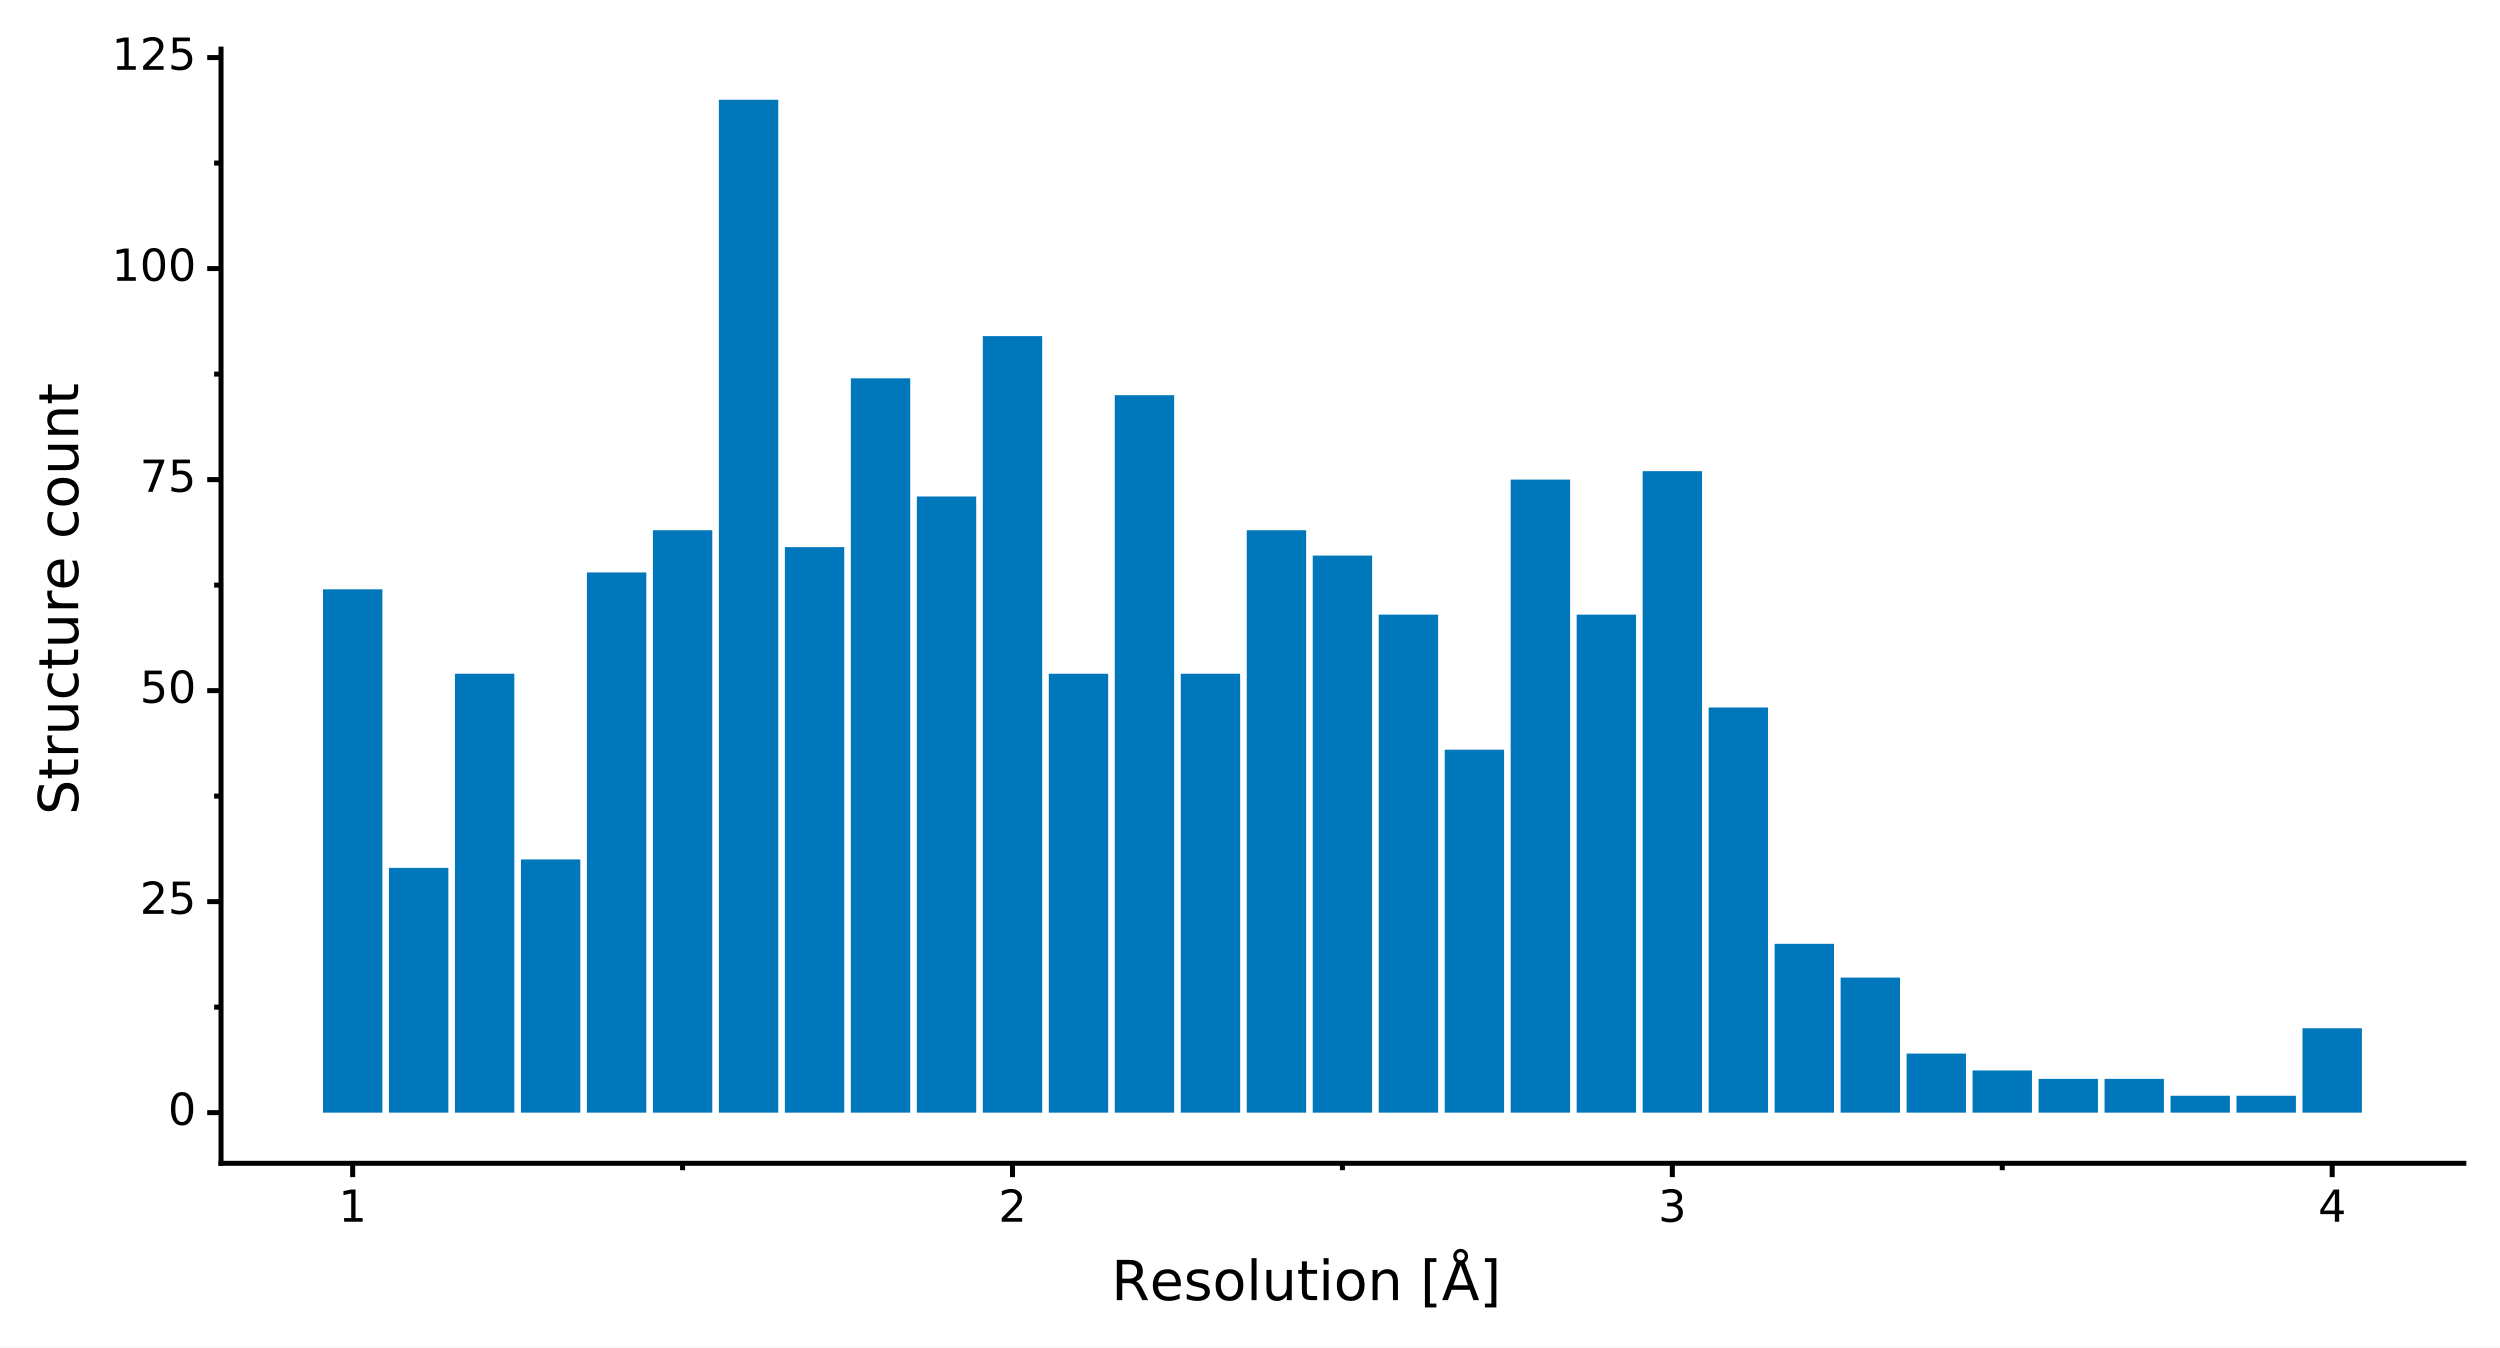 <?xml version="1.0" encoding="utf-8" standalone="no"?>
<!DOCTYPE svg PUBLIC "-//W3C//DTD SVG 1.1//EN"
  "http://www.w3.org/Graphics/SVG/1.1/DTD/svg11.dtd">
<!-- Created with matplotlib (https://matplotlib.org/) -->
<svg height="268.267pt" version="1.1" viewBox="0 0 497.593 268.267" width="497.593pt" xmlns="http://www.w3.org/2000/svg" xmlns:xlink="http://www.w3.org/1999/xlink">
 <rect x="0" y="0" width="497.593" height="268.267" fill="#333333" stroke="none"/>
 <defs>
  <style type="text/css">
*{stroke-linecap:butt;stroke-linejoin:round;}
  </style>
 </defs>
 <g id="figure_1">
  <g id="patch_1">
   <path d="M 0 268.267 
L 497.593 268.267 
L 497.593 0 
L 0 0 
z
" style="fill:#ffffff;stroke:#ffffff;stroke-linejoin:miter;"/>
  </g>
  <g id="axes_1">
   <g id="patch_2">
    <path d="M 43.993 231.538 
L 490.393 231.538 
L 490.393 9.778 
L 43.993 9.778 
z
" style="fill:#ffffff;"/>
   </g>
   <g id="matplotlib.axis_1">
    <g id="xtick_1">
     <g id="line2d_1">
      <path d="M 70.194 231.538 
" style="fill:none;stroke:#000000;stroke-width:1.5;"/>
      <defs>
       <path d="M 0 0 
L 0 2.75 
" id="m44473d7704" style="stroke:#000000;"/>
      </defs>
      <g>
       <use style="stroke:#000000;" x="70.194" xlink:href="#m44473d7704" y="231.538"/>
      </g>
     </g>
     <g id="text_1">
      <!-- 1 -->
      <defs>
       <path d="M 12.406 8.297 
L 28.516 8.297 
L 28.516 63.922 
L 10.984 60.406 
L 10.984 69.391 
L 28.422 72.906 
L 38.281 72.906 
L 38.281 8.297 
L 54.391 8.297 
L 54.391 0 
L 12.406 0 
z
" id="DejaVuSans-49"/>
      </defs>
      <g transform="translate(67.394 243.175)scale(0.088 -0.088)">
       <use xlink:href="#DejaVuSans-49"/>
      </g>
     </g>
    </g>
    <g id="xtick_2">
     <g id="line2d_2">
      <path d="M 201.527 231.538 
" style="fill:none;stroke:#000000;stroke-width:1.5;"/>
      <g>
       <use style="stroke:#000000;" x="201.527" xlink:href="#m44473d7704" y="231.538"/>
      </g>
     </g>
     <g id="text_2">
      <!-- 2 -->
      <defs>
       <path d="M 19.188 8.297 
L 53.609 8.297 
L 53.609 0 
L 7.328 0 
L 7.328 8.297 
Q 12.938 14.109 22.625 23.891 
Q 32.328 33.688 34.812 36.531 
Q 39.547 41.844 41.422 45.531 
Q 43.312 49.219 43.312 52.781 
Q 43.312 58.594 39.234 62.25 
Q 35.156 65.922 28.609 65.922 
Q 23.969 65.922 18.812 64.312 
Q 13.672 62.703 7.812 59.422 
L 7.812 69.391 
Q 13.766 71.781 18.938 73 
Q 24.125 74.219 28.422 74.219 
Q 39.75 74.219 46.484 68.547 
Q 53.219 62.891 53.219 53.422 
Q 53.219 48.922 51.531 44.891 
Q 49.859 40.875 45.406 35.406 
Q 44.188 33.984 37.641 27.219 
Q 31.109 20.453 19.188 8.297 
z
" id="DejaVuSans-50"/>
      </defs>
      <g transform="translate(198.727 243.175)scale(0.088 -0.088)">
       <use xlink:href="#DejaVuSans-50"/>
      </g>
     </g>
    </g>
    <g id="xtick_3">
     <g id="line2d_3">
      <path d="M 332.859 231.538 
" style="fill:none;stroke:#000000;stroke-width:1.5;"/>
      <g>
       <use style="stroke:#000000;" x="332.859" xlink:href="#m44473d7704" y="231.538"/>
      </g>
     </g>
     <g id="text_3">
      <!-- 3 -->
      <defs>
       <path d="M 40.578 39.312 
Q 47.656 37.797 51.625 33 
Q 55.609 28.219 55.609 21.188 
Q 55.609 10.406 48.188 4.484 
Q 40.766 -1.422 27.094 -1.422 
Q 22.516 -1.422 17.656 -0.516 
Q 12.797 0.391 7.625 2.203 
L 7.625 11.719 
Q 11.719 9.328 16.594 8.109 
Q 21.484 6.891 26.812 6.891 
Q 36.078 6.891 40.938 10.547 
Q 45.797 14.203 45.797 21.188 
Q 45.797 27.641 41.281 31.266 
Q 36.766 34.906 28.719 34.906 
L 20.219 34.906 
L 20.219 43.016 
L 29.109 43.016 
Q 36.375 43.016 40.234 45.922 
Q 44.094 48.828 44.094 54.297 
Q 44.094 59.906 40.109 62.906 
Q 36.141 65.922 28.719 65.922 
Q 24.656 65.922 20.016 65.031 
Q 15.375 64.156 9.812 62.312 
L 9.812 71.094 
Q 15.438 72.656 20.344 73.438 
Q 25.25 74.219 29.594 74.219 
Q 40.828 74.219 47.359 69.109 
Q 53.906 64.016 53.906 55.328 
Q 53.906 49.266 50.438 45.094 
Q 46.969 40.922 40.578 39.312 
z
" id="DejaVuSans-51"/>
      </defs>
      <g transform="translate(330.06 243.175)scale(0.088 -0.088)">
       <use xlink:href="#DejaVuSans-51"/>
      </g>
     </g>
    </g>
    <g id="xtick_4">
     <g id="line2d_4">
      <path d="M 464.192 231.538 
" style="fill:none;stroke:#000000;stroke-width:1.5;"/>
      <g>
       <use style="stroke:#000000;" x="464.192" xlink:href="#m44473d7704" y="231.538"/>
      </g>
     </g>
     <g id="text_4">
      <!-- 4 -->
      <defs>
       <path d="M 37.797 64.312 
L 12.891 25.391 
L 37.797 25.391 
z
M 35.203 72.906 
L 47.609 72.906 
L 47.609 25.391 
L 58.016 25.391 
L 58.016 17.188 
L 47.609 17.188 
L 47.609 0 
L 37.797 0 
L 37.797 17.188 
L 4.891 17.188 
L 4.891 26.703 
z
" id="DejaVuSans-52"/>
      </defs>
      <g transform="translate(461.393 243.175)scale(0.088 -0.088)">
       <use xlink:href="#DejaVuSans-52"/>
      </g>
     </g>
    </g>
    <g id="xtick_5">
     <g id="line2d_5">
      <path d="M 135.86 231.538 
" style="fill:none;stroke:#000000;stroke-width:1.5;"/>
      <defs>
       <path d="M 0 0 
L 0 1.375 
" id="m4da33d2da9" style="stroke:#000000;"/>
      </defs>
      <g>
       <use style="stroke:#000000;" x="135.86" xlink:href="#m4da33d2da9" y="231.538"/>
      </g>
     </g>
    </g>
    <g id="xtick_6">
     <g id="line2d_6">
      <path d="M 267.193 231.538 
" style="fill:none;stroke:#000000;stroke-width:1.5;"/>
      <g>
       <use style="stroke:#000000;" x="267.193" xlink:href="#m4da33d2da9" y="231.538"/>
      </g>
     </g>
    </g>
    <g id="xtick_7">
     <g id="line2d_7">
      <path d="M 398.526 231.538 
" style="fill:none;stroke:#000000;stroke-width:1.5;"/>
      <g>
       <use style="stroke:#000000;" x="398.526" xlink:href="#m4da33d2da9" y="231.538"/>
      </g>
     </g>
    </g>
    <g id="text_5">
     <!-- Resolution [Å] -->
     <defs>
      <path d="M 44.391 34.188 
Q 47.562 33.109 50.562 29.594 
Q 53.562 26.078 56.594 19.922 
L 66.609 0 
L 56 0 
L 46.688 18.703 
Q 43.062 26.031 39.672 28.422 
Q 36.281 30.812 30.422 30.812 
L 19.672 30.812 
L 19.672 0 
L 9.812 0 
L 9.812 72.906 
L 32.078 72.906 
Q 44.578 72.906 50.734 67.672 
Q 56.891 62.453 56.891 51.906 
Q 56.891 45.016 53.688 40.469 
Q 50.484 35.938 44.391 34.188 
z
M 19.672 64.797 
L 19.672 38.922 
L 32.078 38.922 
Q 39.203 38.922 42.844 42.219 
Q 46.484 45.516 46.484 51.906 
Q 46.484 58.297 42.844 61.547 
Q 39.203 64.797 32.078 64.797 
z
" id="DejaVuSans-82"/>
      <path d="M 56.203 29.594 
L 56.203 25.203 
L 14.891 25.203 
Q 15.484 15.922 20.484 11.062 
Q 25.484 6.203 34.422 6.203 
Q 39.594 6.203 44.453 7.469 
Q 49.312 8.734 54.109 11.281 
L 54.109 2.781 
Q 49.266 0.734 44.188 -0.344 
Q 39.109 -1.422 33.891 -1.422 
Q 20.797 -1.422 13.156 6.188 
Q 5.516 13.812 5.516 26.812 
Q 5.516 40.234 12.766 48.109 
Q 20.016 56 32.328 56 
Q 43.359 56 49.781 48.891 
Q 56.203 41.797 56.203 29.594 
z
M 47.219 32.234 
Q 47.125 39.594 43.094 43.984 
Q 39.062 48.391 32.422 48.391 
Q 24.906 48.391 20.391 44.141 
Q 15.875 39.891 15.188 32.172 
z
" id="DejaVuSans-101"/>
      <path d="M 44.281 53.078 
L 44.281 44.578 
Q 40.484 46.531 36.375 47.5 
Q 32.281 48.484 27.875 48.484 
Q 21.188 48.484 17.844 46.438 
Q 14.5 44.391 14.5 40.281 
Q 14.5 37.156 16.891 35.375 
Q 19.281 33.594 26.516 31.984 
L 29.594 31.297 
Q 39.156 29.25 43.188 25.516 
Q 47.219 21.781 47.219 15.094 
Q 47.219 7.469 41.188 3.016 
Q 35.156 -1.422 24.609 -1.422 
Q 20.219 -1.422 15.453 -0.562 
Q 10.688 0.297 5.422 2 
L 5.422 11.281 
Q 10.406 8.688 15.234 7.391 
Q 20.062 6.109 24.812 6.109 
Q 31.156 6.109 34.562 8.281 
Q 37.984 10.453 37.984 14.406 
Q 37.984 18.062 35.516 20.016 
Q 33.062 21.969 24.703 23.781 
L 21.578 24.516 
Q 13.234 26.266 9.516 29.906 
Q 5.812 33.547 5.812 39.891 
Q 5.812 47.609 11.281 51.797 
Q 16.75 56 26.812 56 
Q 31.781 56 36.172 55.266 
Q 40.578 54.547 44.281 53.078 
z
" id="DejaVuSans-115"/>
      <path d="M 30.609 48.391 
Q 23.391 48.391 19.188 42.75 
Q 14.984 37.109 14.984 27.297 
Q 14.984 17.484 19.156 11.844 
Q 23.344 6.203 30.609 6.203 
Q 37.797 6.203 41.984 11.859 
Q 46.188 17.531 46.188 27.297 
Q 46.188 37.016 41.984 42.703 
Q 37.797 48.391 30.609 48.391 
z
M 30.609 56 
Q 42.328 56 49.016 48.375 
Q 55.719 40.766 55.719 27.297 
Q 55.719 13.875 49.016 6.219 
Q 42.328 -1.422 30.609 -1.422 
Q 18.844 -1.422 12.172 6.219 
Q 5.516 13.875 5.516 27.297 
Q 5.516 40.766 12.172 48.375 
Q 18.844 56 30.609 56 
z
" id="DejaVuSans-111"/>
      <path d="M 9.422 75.984 
L 18.406 75.984 
L 18.406 0 
L 9.422 0 
z
" id="DejaVuSans-108"/>
      <path d="M 8.5 21.578 
L 8.5 54.688 
L 17.484 54.688 
L 17.484 21.922 
Q 17.484 14.156 20.5 10.266 
Q 23.531 6.391 29.594 6.391 
Q 36.859 6.391 41.078 11.031 
Q 45.312 15.672 45.312 23.688 
L 45.312 54.688 
L 54.297 54.688 
L 54.297 0 
L 45.312 0 
L 45.312 8.406 
Q 42.047 3.422 37.719 1 
Q 33.406 -1.422 27.688 -1.422 
Q 18.266 -1.422 13.375 4.438 
Q 8.5 10.297 8.5 21.578 
z
M 31.109 56 
z
" id="DejaVuSans-117"/>
      <path d="M 18.312 70.219 
L 18.312 54.688 
L 36.812 54.688 
L 36.812 47.703 
L 18.312 47.703 
L 18.312 18.016 
Q 18.312 11.328 20.141 9.422 
Q 21.969 7.516 27.594 7.516 
L 36.812 7.516 
L 36.812 0 
L 27.594 0 
Q 17.188 0 13.234 3.875 
Q 9.281 7.766 9.281 18.016 
L 9.281 47.703 
L 2.688 47.703 
L 2.688 54.688 
L 9.281 54.688 
L 9.281 70.219 
z
" id="DejaVuSans-116"/>
      <path d="M 9.422 54.688 
L 18.406 54.688 
L 18.406 0 
L 9.422 0 
z
M 9.422 75.984 
L 18.406 75.984 
L 18.406 64.594 
L 9.422 64.594 
z
" id="DejaVuSans-105"/>
      <path d="M 54.891 33.016 
L 54.891 0 
L 45.906 0 
L 45.906 32.719 
Q 45.906 40.484 42.875 44.328 
Q 39.844 48.188 33.797 48.188 
Q 26.516 48.188 22.312 43.547 
Q 18.109 38.922 18.109 30.906 
L 18.109 0 
L 9.078 0 
L 9.078 54.688 
L 18.109 54.688 
L 18.109 46.188 
Q 21.344 51.125 25.703 53.562 
Q 30.078 56 35.797 56 
Q 45.219 56 50.047 50.172 
Q 54.891 44.344 54.891 33.016 
z
" id="DejaVuSans-110"/>
      <path id="DejaVuSans-32"/>
      <path d="M 8.594 75.984 
L 29.297 75.984 
L 29.297 69 
L 17.578 69 
L 17.578 -6.203 
L 29.297 -6.203 
L 29.297 -13.188 
L 8.594 -13.188 
z
" id="DejaVuSans-91"/>
      <path d="M 41.609 79.391 
Q 41.609 82.469 39.422 84.641 
Q 37.25 86.812 34.188 86.812 
Q 31.062 86.812 28.938 84.688 
Q 26.812 82.562 26.812 79.391 
Q 26.812 76.312 28.953 74.156 
Q 31.109 72.016 34.188 72.016 
Q 37.25 72.016 39.422 74.156 
Q 41.609 76.312 41.609 79.391 
z
M 34.188 63.188 
L 20.906 26.906 
L 47.516 26.906 
z
M 26.812 68.219 
Q 23.828 70.219 22.312 73.016 
Q 20.797 75.828 20.797 79.391 
Q 20.797 85.016 24.672 88.922 
Q 28.562 92.828 34.188 92.828 
Q 39.75 92.828 43.672 88.891 
Q 47.609 84.969 47.609 79.391 
Q 47.609 75.984 46.062 73.094 
Q 44.531 70.219 41.609 68.219 
L 67.578 0 
L 57.328 0 
L 50.688 18.703 
L 17.828 18.703 
L 11.188 0 
L 0.781 0 
z
" id="DejaVuSans-197"/>
      <path d="M 30.422 75.984 
L 30.422 -13.188 
L 9.719 -13.188 
L 9.719 -6.203 
L 21.391 -6.203 
L 21.391 69 
L 9.719 69 
L 9.719 75.984 
z
" id="DejaVuSans-93"/>
     </defs>
     <g transform="translate(221.209 258.779)scale(0.11 -0.11)">
      <use xlink:href="#DejaVuSans-82"/>
      <use x="69.42" xlink:href="#DejaVuSans-101"/>
      <use x="130.943" xlink:href="#DejaVuSans-115"/>
      <use x="183.043" xlink:href="#DejaVuSans-111"/>
      <use x="244.225" xlink:href="#DejaVuSans-108"/>
      <use x="272.008" xlink:href="#DejaVuSans-117"/>
      <use x="335.387" xlink:href="#DejaVuSans-116"/>
      <use x="374.596" xlink:href="#DejaVuSans-105"/>
      <use x="402.379" xlink:href="#DejaVuSans-111"/>
      <use x="463.561" xlink:href="#DejaVuSans-110"/>
      <use x="526.939" xlink:href="#DejaVuSans-32"/>
      <use x="558.727" xlink:href="#DejaVuSans-91"/>
      <use x="597.74" xlink:href="#DejaVuSans-197"/>
      <use x="666.148" xlink:href="#DejaVuSans-93"/>
     </g>
    </g>
   </g>
   <g id="matplotlib.axis_2">
    <g id="ytick_1">
     <g id="line2d_8">
      <path d="M 43.993 221.458 
" style="fill:none;stroke:#000000;stroke-width:1.5;"/>
      <defs>
       <path d="M 0 0 
L -2.75 0 
" id="mf81f3c89fb" style="stroke:#000000;"/>
      </defs>
      <g>
       <use style="stroke:#000000;" x="43.993" xlink:href="#mf81f3c89fb" y="221.458"/>
      </g>
     </g>
     <g id="text_6">
      <!-- 0 -->
      <defs>
       <path d="M 31.781 66.406 
Q 24.172 66.406 20.328 58.906 
Q 16.5 51.422 16.5 36.375 
Q 16.5 21.391 20.328 13.891 
Q 24.172 6.391 31.781 6.391 
Q 39.453 6.391 43.281 13.891 
Q 47.125 21.391 47.125 36.375 
Q 47.125 51.422 43.281 58.906 
Q 39.453 66.406 31.781 66.406 
z
M 31.781 74.219 
Q 44.047 74.219 50.516 64.516 
Q 56.984 54.828 56.984 36.375 
Q 56.984 17.969 50.516 8.266 
Q 44.047 -1.422 31.781 -1.422 
Q 19.531 -1.422 13.062 8.266 
Q 6.594 17.969 6.594 36.375 
Q 6.594 54.828 13.062 64.516 
Q 19.531 74.219 31.781 74.219 
z
" id="DejaVuSans-48"/>
      </defs>
      <g transform="translate(33.444 223.887)scale(0.088 -0.088)">
       <use xlink:href="#DejaVuSans-48"/>
      </g>
     </g>
    </g>
    <g id="ytick_2">
     <g id="line2d_9">
      <path d="M 43.993 179.458 
" style="fill:none;stroke:#000000;stroke-width:1.5;"/>
      <g>
       <use style="stroke:#000000;" x="43.993" xlink:href="#mf81f3c89fb" y="179.458"/>
      </g>
     </g>
     <g id="text_7">
      <!-- 25 -->
      <defs>
       <path d="M 10.797 72.906 
L 49.516 72.906 
L 49.516 64.594 
L 19.828 64.594 
L 19.828 46.734 
Q 21.969 47.469 24.109 47.828 
Q 26.266 48.188 28.422 48.188 
Q 40.625 48.188 47.75 41.5 
Q 54.891 34.812 54.891 23.391 
Q 54.891 11.625 47.562 5.094 
Q 40.234 -1.422 26.906 -1.422 
Q 22.312 -1.422 17.547 -0.641 
Q 12.797 0.141 7.719 1.703 
L 7.719 11.625 
Q 12.109 9.234 16.797 8.062 
Q 21.484 6.891 26.703 6.891 
Q 35.156 6.891 40.078 11.328 
Q 45.016 15.766 45.016 23.391 
Q 45.016 31 40.078 35.438 
Q 35.156 39.891 26.703 39.891 
Q 22.75 39.891 18.812 39.016 
Q 14.891 38.141 10.797 36.281 
z
" id="DejaVuSans-53"/>
      </defs>
      <g transform="translate(27.845 181.887)scale(0.088 -0.088)">
       <use xlink:href="#DejaVuSans-50"/>
       <use x="63.623" xlink:href="#DejaVuSans-53"/>
      </g>
     </g>
    </g>
    <g id="ytick_3">
     <g id="line2d_10">
      <path d="M 43.993 137.458 
" style="fill:none;stroke:#000000;stroke-width:1.5;"/>
      <g>
       <use style="stroke:#000000;" x="43.993" xlink:href="#mf81f3c89fb" y="137.458"/>
      </g>
     </g>
     <g id="text_8">
      <!-- 50 -->
      <g transform="translate(27.845 139.887)scale(0.088 -0.088)">
       <use xlink:href="#DejaVuSans-53"/>
       <use x="63.623" xlink:href="#DejaVuSans-48"/>
      </g>
     </g>
    </g>
    <g id="ytick_4">
     <g id="line2d_11">
      <path d="M 43.993 95.458 
" style="fill:none;stroke:#000000;stroke-width:1.5;"/>
      <g>
       <use style="stroke:#000000;" x="43.993" xlink:href="#mf81f3c89fb" y="95.458"/>
      </g>
     </g>
     <g id="text_9">
      <!-- 75 -->
      <defs>
       <path d="M 8.203 72.906 
L 55.078 72.906 
L 55.078 68.703 
L 28.609 0 
L 18.312 0 
L 43.219 64.594 
L 8.203 64.594 
z
" id="DejaVuSans-55"/>
      </defs>
      <g transform="translate(27.845 97.887)scale(0.088 -0.088)">
       <use xlink:href="#DejaVuSans-55"/>
       <use x="63.623" xlink:href="#DejaVuSans-53"/>
      </g>
     </g>
    </g>
    <g id="ytick_5">
     <g id="line2d_12">
      <path d="M 43.993 53.458 
" style="fill:none;stroke:#000000;stroke-width:1.5;"/>
      <g>
       <use style="stroke:#000000;" x="43.993" xlink:href="#mf81f3c89fb" y="53.458"/>
      </g>
     </g>
     <g id="text_10">
      <!-- 100 -->
      <g transform="translate(22.246 55.887)scale(0.088 -0.088)">
       <use xlink:href="#DejaVuSans-49"/>
       <use x="63.623" xlink:href="#DejaVuSans-48"/>
       <use x="127.246" xlink:href="#DejaVuSans-48"/>
      </g>
     </g>
    </g>
    <g id="ytick_6">
     <g id="line2d_13">
      <path d="M 43.993 11.458 
" style="fill:none;stroke:#000000;stroke-width:1.5;"/>
      <g>
       <use style="stroke:#000000;" x="43.993" xlink:href="#mf81f3c89fb" y="11.458"/>
      </g>
     </g>
     <g id="text_11">
      <!-- 125 -->
      <g transform="translate(22.246 13.887)scale(0.088 -0.088)">
       <use xlink:href="#DejaVuSans-49"/>
       <use x="63.623" xlink:href="#DejaVuSans-50"/>
       <use x="127.246" xlink:href="#DejaVuSans-53"/>
      </g>
     </g>
    </g>
    <g id="ytick_7">
     <g id="line2d_14">
      <path d="M 43.993 200.458 
" style="fill:none;stroke:#000000;stroke-width:1.5;"/>
      <defs>
       <path d="M 0 0 
L -1.375 0 
" id="me98cf65432" style="stroke:#000000;"/>
      </defs>
      <g>
       <use style="stroke:#000000;" x="43.993" xlink:href="#me98cf65432" y="200.458"/>
      </g>
     </g>
    </g>
    <g id="ytick_8">
     <g id="line2d_15">
      <path d="M 43.993 158.458 
" style="fill:none;stroke:#000000;stroke-width:1.5;"/>
      <g>
       <use style="stroke:#000000;" x="43.993" xlink:href="#me98cf65432" y="158.458"/>
      </g>
     </g>
    </g>
    <g id="ytick_9">
     <g id="line2d_16">
      <path d="M 43.993 116.458 
" style="fill:none;stroke:#000000;stroke-width:1.5;"/>
      <g>
       <use style="stroke:#000000;" x="43.993" xlink:href="#me98cf65432" y="116.458"/>
      </g>
     </g>
    </g>
    <g id="ytick_10">
     <g id="line2d_17">
      <path d="M 43.993 74.458 
" style="fill:none;stroke:#000000;stroke-width:1.5;"/>
      <g>
       <use style="stroke:#000000;" x="43.993" xlink:href="#me98cf65432" y="74.458"/>
      </g>
     </g>
    </g>
    <g id="ytick_11">
     <g id="line2d_18">
      <path d="M 43.993 32.458 
" style="fill:none;stroke:#000000;stroke-width:1.5;"/>
      <g>
       <use style="stroke:#000000;" x="43.993" xlink:href="#me98cf65432" y="32.458"/>
      </g>
     </g>
    </g>
    <g id="text_12">
     <!-- Structure count -->
     <defs>
      <path d="M 53.516 70.516 
L 53.516 60.891 
Q 47.906 63.578 42.922 64.891 
Q 37.938 66.219 33.297 66.219 
Q 25.25 66.219 20.875 63.094 
Q 16.5 59.969 16.5 54.203 
Q 16.5 49.359 19.406 46.891 
Q 22.312 44.438 30.422 42.922 
L 36.375 41.703 
Q 47.406 39.594 52.656 34.297 
Q 57.906 29 57.906 20.125 
Q 57.906 9.516 50.797 4.047 
Q 43.703 -1.422 29.984 -1.422 
Q 24.812 -1.422 18.969 -0.25 
Q 13.141 0.922 6.891 3.219 
L 6.891 13.375 
Q 12.891 10.016 18.656 8.297 
Q 24.422 6.594 29.984 6.594 
Q 38.422 6.594 43.016 9.906 
Q 47.609 13.234 47.609 19.391 
Q 47.609 24.75 44.312 27.781 
Q 41.016 30.812 33.5 32.328 
L 27.484 33.5 
Q 16.453 35.688 11.516 40.375 
Q 6.594 45.062 6.594 53.422 
Q 6.594 63.094 13.406 68.656 
Q 20.219 74.219 32.172 74.219 
Q 37.312 74.219 42.625 73.281 
Q 47.953 72.359 53.516 70.516 
z
" id="DejaVuSans-83"/>
      <path d="M 41.109 46.297 
Q 39.594 47.172 37.812 47.578 
Q 36.031 48 33.891 48 
Q 26.266 48 22.188 43.047 
Q 18.109 38.094 18.109 28.812 
L 18.109 0 
L 9.078 0 
L 9.078 54.688 
L 18.109 54.688 
L 18.109 46.188 
Q 20.953 51.172 25.484 53.578 
Q 30.031 56 36.531 56 
Q 37.453 56 38.578 55.875 
Q 39.703 55.766 41.062 55.516 
z
" id="DejaVuSans-114"/>
      <path d="M 48.781 52.594 
L 48.781 44.188 
Q 44.969 46.297 41.141 47.344 
Q 37.312 48.391 33.406 48.391 
Q 24.656 48.391 19.812 42.844 
Q 14.984 37.312 14.984 27.297 
Q 14.984 17.281 19.812 11.734 
Q 24.656 6.203 33.406 6.203 
Q 37.312 6.203 41.141 7.25 
Q 44.969 8.297 48.781 10.406 
L 48.781 2.094 
Q 45.016 0.344 40.984 -0.531 
Q 36.969 -1.422 32.422 -1.422 
Q 20.062 -1.422 12.781 6.344 
Q 5.516 14.109 5.516 27.297 
Q 5.516 40.672 12.859 48.328 
Q 20.219 56 33.016 56 
Q 37.156 56 41.109 55.141 
Q 45.062 54.297 48.781 52.594 
z
" id="DejaVuSans-99"/>
     </defs>
     <g transform="translate(15.558 162.187)rotate(-90)scale(0.11 -0.11)">
      <use xlink:href="#DejaVuSans-83"/>
      <use x="63.477" xlink:href="#DejaVuSans-116"/>
      <use x="102.686" xlink:href="#DejaVuSans-114"/>
      <use x="143.799" xlink:href="#DejaVuSans-117"/>
      <use x="207.178" xlink:href="#DejaVuSans-99"/>
      <use x="262.158" xlink:href="#DejaVuSans-116"/>
      <use x="301.367" xlink:href="#DejaVuSans-117"/>
      <use x="364.746" xlink:href="#DejaVuSans-114"/>
      <use x="405.828" xlink:href="#DejaVuSans-101"/>
      <use x="467.352" xlink:href="#DejaVuSans-32"/>
      <use x="499.139" xlink:href="#DejaVuSans-99"/>
      <use x="554.119" xlink:href="#DejaVuSans-111"/>
      <use x="615.301" xlink:href="#DejaVuSans-117"/>
      <use x="678.68" xlink:href="#DejaVuSans-110"/>
      <use x="742.059" xlink:href="#DejaVuSans-116"/>
     </g>
    </g>
   </g>
   <g id="PolyCollection_1">
    <path clip-path="url(#p12ef094035)" d="M 64.284 221.458 
L 64.284 117.298 
L 76.104 117.298 
L 76.104 221.458 
z
" style="fill:#0077bb;"/>
    <path clip-path="url(#p12ef094035)" d="M 77.417 221.458 
L 77.417 172.738 
L 89.237 172.738 
L 89.237 221.458 
z
" style="fill:#0077bb;"/>
    <path clip-path="url(#p12ef094035)" d="M 90.55 221.458 
L 90.55 134.098 
L 102.37 134.098 
L 102.37 221.458 
z
" style="fill:#0077bb;"/>
    <path clip-path="url(#p12ef094035)" d="M 103.684 221.458 
L 103.684 171.058 
L 115.504 171.058 
L 115.504 221.458 
z
" style="fill:#0077bb;"/>
    <path clip-path="url(#p12ef094035)" d="M 116.817 221.458 
L 116.817 113.938 
L 128.637 113.938 
L 128.637 221.458 
z
" style="fill:#0077bb;"/>
    <path clip-path="url(#p12ef094035)" d="M 129.95 221.458 
L 129.95 105.538 
L 141.77 105.538 
L 141.77 221.458 
z
" style="fill:#0077bb;"/>
    <path clip-path="url(#p12ef094035)" d="M 143.083 221.458 
L 143.083 19.858 
L 154.903 19.858 
L 154.903 221.458 
z
" style="fill:#0077bb;"/>
    <path clip-path="url(#p12ef094035)" d="M 156.217 221.458 
L 156.217 108.898 
L 168.037 108.898 
L 168.037 221.458 
z
" style="fill:#0077bb;"/>
    <path clip-path="url(#p12ef094035)" d="M 169.35 221.458 
L 169.35 75.298 
L 181.17 75.298 
L 181.17 221.458 
z
" style="fill:#0077bb;"/>
    <path clip-path="url(#p12ef094035)" d="M 182.483 221.458 
L 182.483 98.818 
L 194.303 98.818 
L 194.303 221.458 
z
" style="fill:#0077bb;"/>
    <path clip-path="url(#p12ef094035)" d="M 195.617 221.458 
L 195.617 66.898 
L 207.437 66.898 
L 207.437 221.458 
z
" style="fill:#0077bb;"/>
    <path clip-path="url(#p12ef094035)" d="M 208.75 221.458 
L 208.75 134.098 
L 220.57 134.098 
L 220.57 221.458 
z
" style="fill:#0077bb;"/>
    <path clip-path="url(#p12ef094035)" d="M 221.883 221.458 
L 221.883 78.658 
L 233.703 78.658 
L 233.703 221.458 
z
" style="fill:#0077bb;"/>
    <path clip-path="url(#p12ef094035)" d="M 235.016 221.458 
L 235.016 134.098 
L 246.836 134.098 
L 246.836 221.458 
z
" style="fill:#0077bb;"/>
    <path clip-path="url(#p12ef094035)" d="M 248.15 221.458 
L 248.15 105.538 
L 259.97 105.538 
L 259.97 221.458 
z
" style="fill:#0077bb;"/>
    <path clip-path="url(#p12ef094035)" d="M 261.283 221.458 
L 261.283 110.578 
L 273.103 110.578 
L 273.103 221.458 
z
" style="fill:#0077bb;"/>
    <path clip-path="url(#p12ef094035)" d="M 274.416 221.458 
L 274.416 122.338 
L 286.236 122.338 
L 286.236 221.458 
z
" style="fill:#0077bb;"/>
    <path clip-path="url(#p12ef094035)" d="M 287.55 221.458 
L 287.55 149.218 
L 299.369 149.218 
L 299.369 221.458 
z
" style="fill:#0077bb;"/>
    <path clip-path="url(#p12ef094035)" d="M 300.683 221.458 
L 300.683 95.458 
L 312.503 95.458 
L 312.503 221.458 
z
" style="fill:#0077bb;"/>
    <path clip-path="url(#p12ef094035)" d="M 313.816 221.458 
L 313.816 122.338 
L 325.636 122.338 
L 325.636 221.458 
z
" style="fill:#0077bb;"/>
    <path clip-path="url(#p12ef094035)" d="M 326.949 221.458 
L 326.949 93.778 
L 338.769 93.778 
L 338.769 221.458 
z
" style="fill:#0077bb;"/>
    <path clip-path="url(#p12ef094035)" d="M 340.083 221.458 
L 340.083 140.818 
L 351.903 140.818 
L 351.903 221.458 
z
" style="fill:#0077bb;"/>
    <path clip-path="url(#p12ef094035)" d="M 353.216 221.458 
L 353.216 187.858 
L 365.036 187.858 
L 365.036 221.458 
z
" style="fill:#0077bb;"/>
    <path clip-path="url(#p12ef094035)" d="M 366.349 221.458 
L 366.349 194.578 
L 378.169 194.578 
L 378.169 221.458 
z
" style="fill:#0077bb;"/>
    <path clip-path="url(#p12ef094035)" d="M 379.482 221.458 
L 379.482 209.698 
L 391.302 209.698 
L 391.302 221.458 
z
" style="fill:#0077bb;"/>
    <path clip-path="url(#p12ef094035)" d="M 392.616 221.458 
L 392.616 213.058 
L 404.436 213.058 
L 404.436 221.458 
z
" style="fill:#0077bb;"/>
    <path clip-path="url(#p12ef094035)" d="M 405.749 221.458 
L 405.749 214.738 
L 417.569 214.738 
L 417.569 221.458 
z
" style="fill:#0077bb;"/>
    <path clip-path="url(#p12ef094035)" d="M 418.882 221.458 
L 418.882 214.738 
L 430.702 214.738 
L 430.702 221.458 
z
" style="fill:#0077bb;"/>
    <path clip-path="url(#p12ef094035)" d="M 432.016 221.458 
L 432.016 218.098 
L 443.835 218.098 
L 443.835 221.458 
z
" style="fill:#0077bb;"/>
    <path clip-path="url(#p12ef094035)" d="M 445.149 221.458 
L 445.149 218.098 
L 456.969 218.098 
L 456.969 221.458 
z
" style="fill:#0077bb;"/>
    <path clip-path="url(#p12ef094035)" d="M 458.282 221.458 
L 458.282 204.658 
L 470.102 204.658 
L 470.102 221.458 
z
" style="fill:#0077bb;"/>
   </g>
   <g id="patch_3">
    <path d="M 43.993 231.538 
L 43.993 9.778 
" style="fill:none;stroke:#000000;stroke-linecap:square;stroke-linejoin:miter;"/>
   </g>
   <g id="patch_4">
    <path d="M 43.993 231.538 
L 490.393 231.538 
" style="fill:none;stroke:#000000;stroke-linecap:square;stroke-linejoin:miter;"/>
   </g>
  </g>
 </g>
 <defs>
  <clipPath id="p12ef094035">
   <rect height="221.76" width="446.4" x="43.993" y="9.778"/>
  </clipPath>
 </defs>
</svg>
